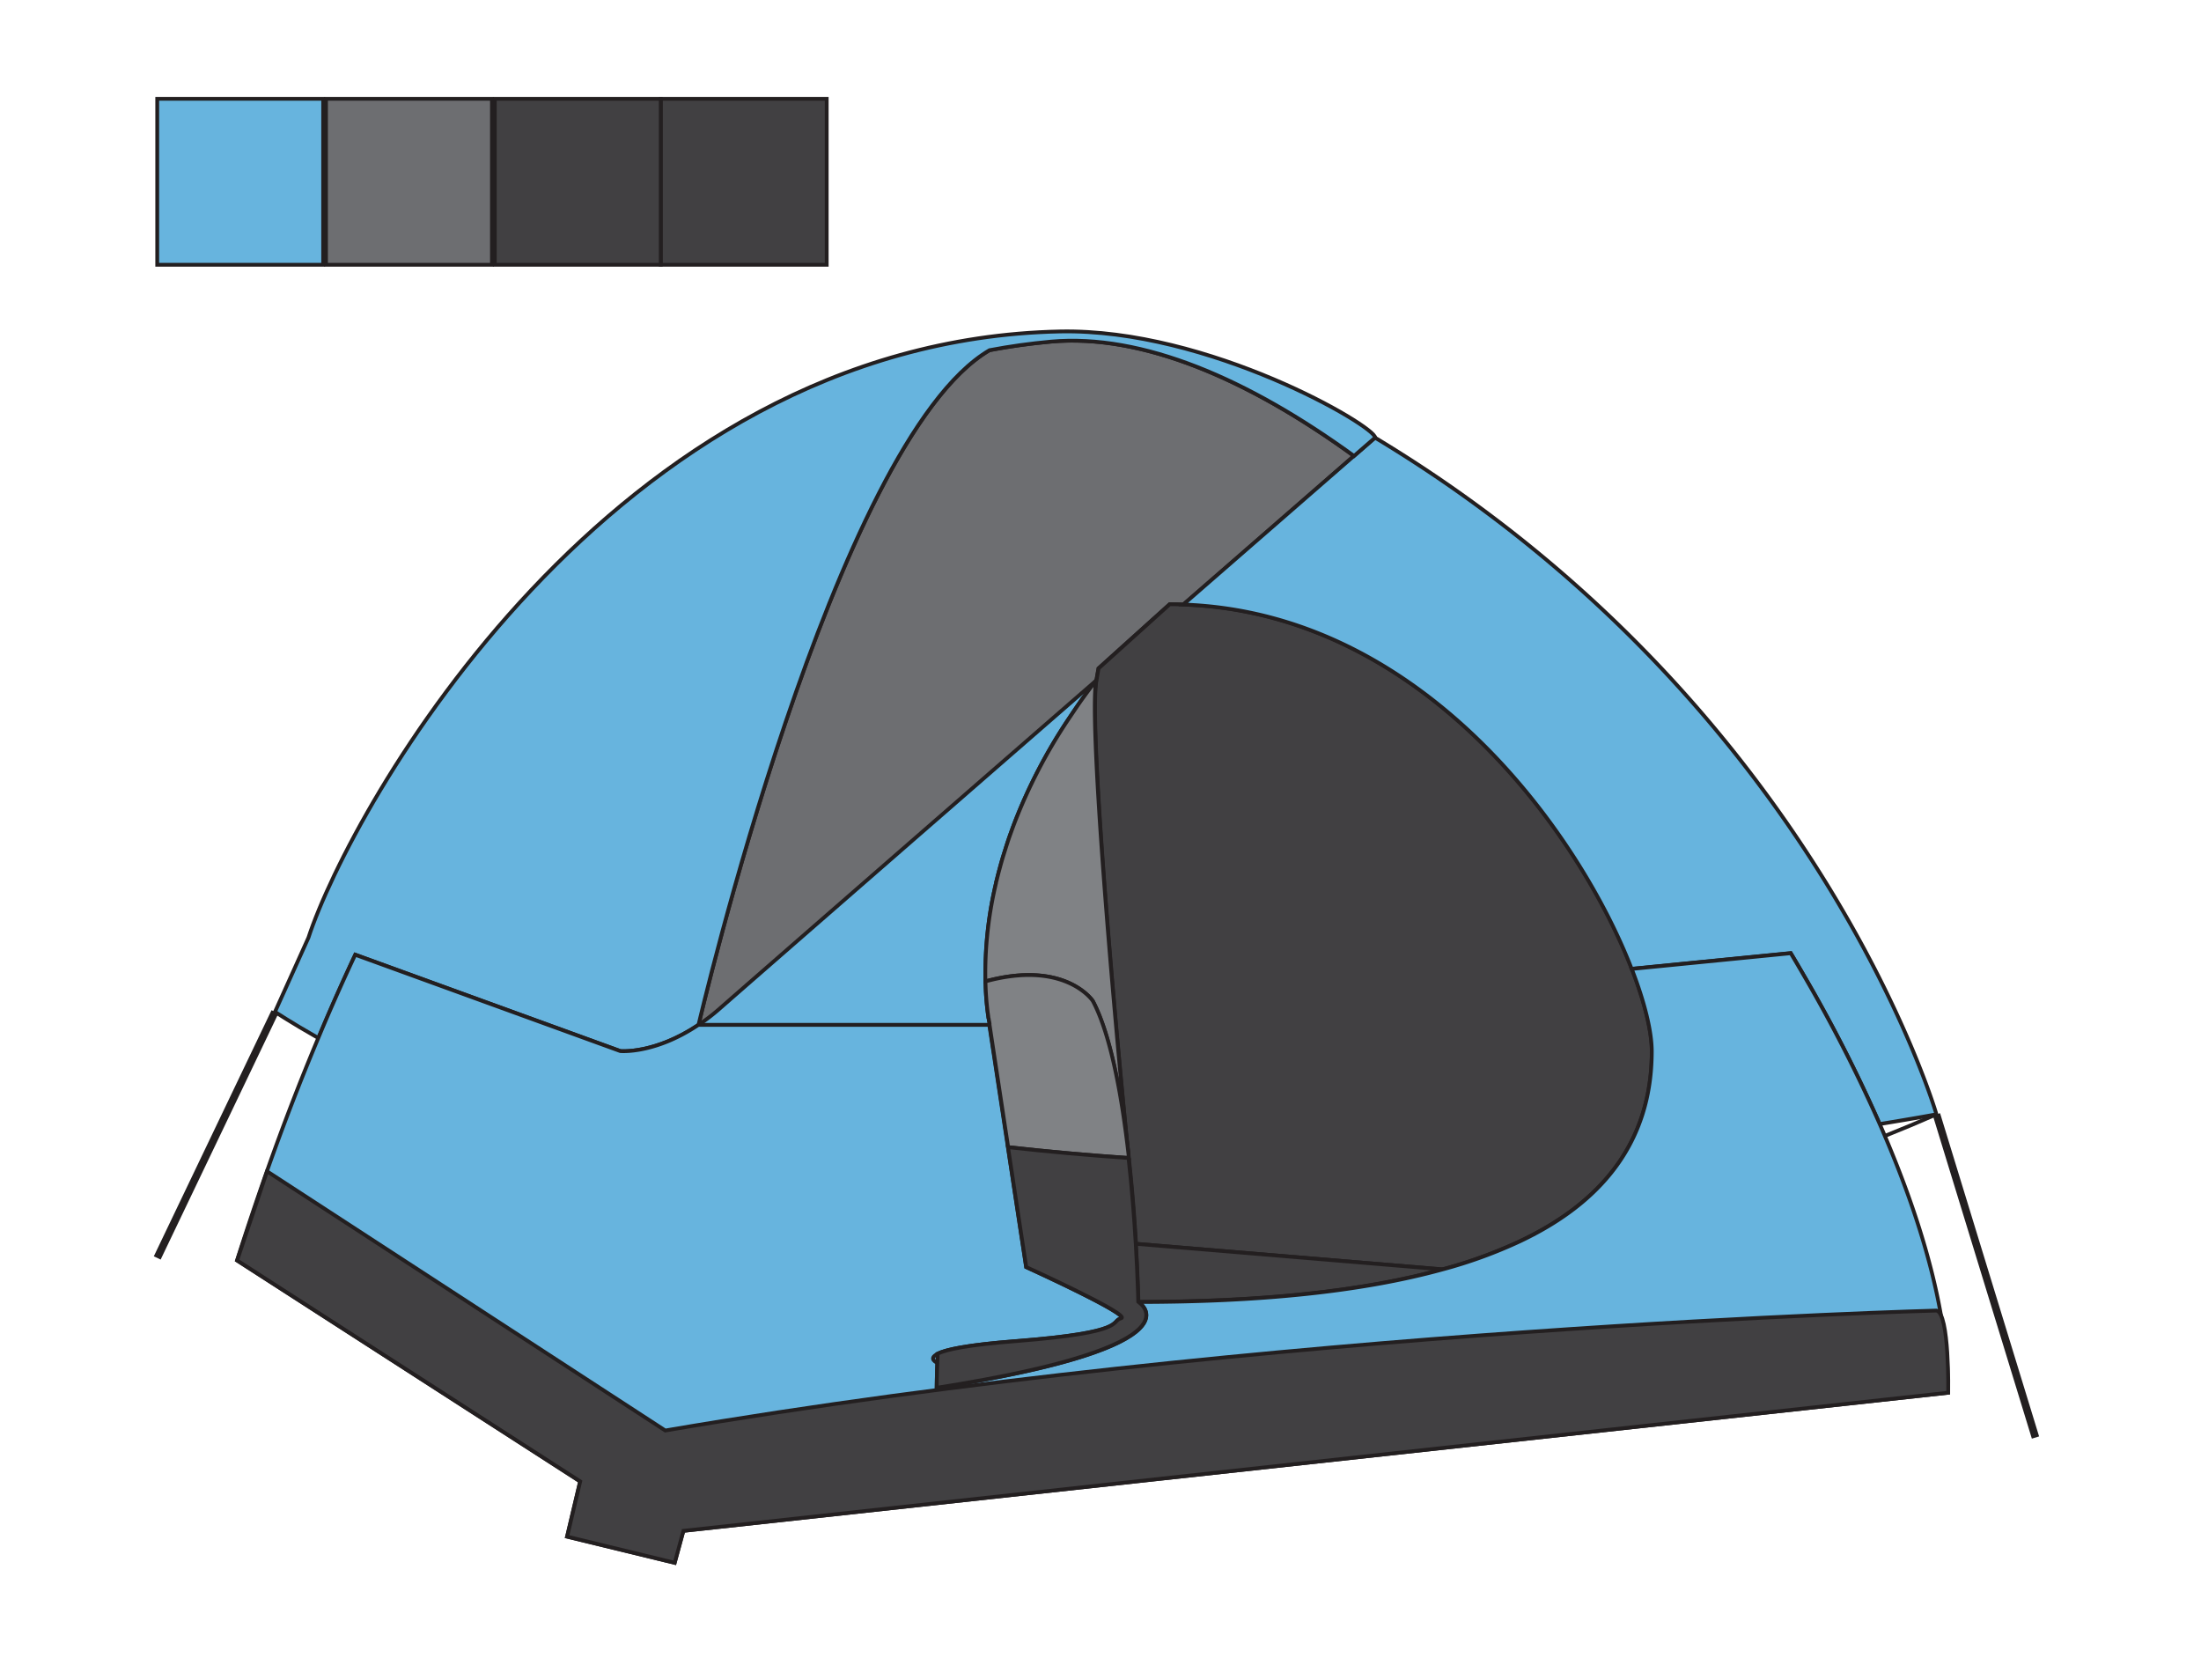<svg id="Layer_1" data-name="Layer 1" xmlns="http://www.w3.org/2000/svg" viewBox="0 0 581.23 443.65"><defs><style>.cls-1,.cls-6{fill:#67b4de;}.cls-1,.cls-2,.cls-3,.cls-4,.cls-5,.cls-6{stroke:#231f20;stroke-miterlimit:10;}.cls-2{fill:#6d6e71;}.cls-3{fill:#414042;}.cls-4{fill:none;}.cls-5{fill:#808285;}.cls-6{stroke-width:2px;}</style></defs><title>Artboard 31</title><path class="cls-1" d="M277.59,90.2q-8.28.75-16.27,2.27c-41,24-76.84,178.15-76.84,178.15h76.84a.42.42,0,0,0,0-.07.22.22,0,0,1,0-.1v0a.7.7,0,0,0,0-.12c0-.23-.11-.6-.2-1.09,0-.09,0-.19-.05-.29s-.08-.49-.12-.78-.05-.35-.08-.54a75.62,75.62,0,0,1-.63-8.5c0-.32,0-.65,0-1A103.14,103.14,0,0,1,262.39,236c.2-.94.41-1.88.64-2.85,0-.22.09-.45.15-.67.24-1,.49-2,.77-3,.34-1.29.71-2.61,1.13-3.94s.76-2.43,1.17-3.67c.29-.86.6-1.72.92-2.6s.56-1.52.85-2.28a140.47,140.47,0,0,1,14-26.9c1-1.47,2-3,3-4.43,1.4-2,2.89-4,4.45-6h0c.35-2,.56-3.16.56-3.16l18.79-16.93c1.22,0,2.44,0,3.65.07,19.94-17.35,36.76-32,45.06-39.23C329.49,100,301.56,88.07,277.59,90.2Z"/><path class="cls-2" d="M357.57,120.4c-8.3,7.23-25.12,21.88-45.06,39.23-1.21,0-2.43-.07-3.65-.07l-18.79,16.93s-.21,1.14-.56,3.16h0c-43.67,38-91.95,80.08-99.44,86.65a54.42,54.42,0,0,1-5.59,4.31s35.81-154.2,76.84-178.15q8-1.53,16.27-2.27C301.56,88.07,329.49,100,357.57,120.4Z"/><path class="cls-3" d="M436.21,277.56c0,10.35-2.47,19.34-7.19,27.07-5.84,9.56-15.14,17.18-27.54,23.06a124.38,124.38,0,0,1-20.58,7.48L300,328.42c-.38-6.48-1-14.45-1.9-22.66,0-.22-.05-.45-.08-.7-1.9-17.47-10.56-110.19-8.54-125,0-.15.05-.29.07-.42h0c.35-2,.56-3.16.56-3.16l18.79-16.93c1.22,0,2.44,0,3.65.07,63,2.16,104.41,60.07,118.41,96.18C434.42,264.82,436.21,272.47,436.21,277.56Z"/><path class="cls-3" d="M380.9,335.17c-21.43,5.9-48.54,8.58-80.27,8.58,0,0-.07-3.53-.34-9.19-.09-1.84-.19-3.9-.33-6.14Z"/><path class="cls-1" d="M511.37,294.23s-5.33,1-15,2.57a391.71,391.71,0,0,0-19.71-38.69c-1.25-2.16-2.5-4.3-3.79-6.45h0l-42,4.15c-14-36.11-55.37-94-118.41-96.18,19.94-17.35,36.76-32,45.06-39.23l5.58-4.85C480,185.92,511.37,294.23,511.37,294.23Z"/><path class="cls-1" d="M511.37,294.23q-6.83,3-13.61,5.7"/><path class="cls-1" d="M363.15,115.55l-5.58,4.85c-28.08-20.41-56-32.33-80-30.2q-8.28.75-16.27,2.27c-41,24-76.84,178.15-76.84,178.15-11.57,7.78-20.61,6.91-20.61,6.91l-70-25.44c-.28.6-.57,1.21-.85,1.82q-4.62,9.95-8.91,20.2c-7.5-4.27-11.47-6.94-11.47-6.94l8.83-19.58C92.58,213.55,161.28,90,279.9,87.52,319.14,86.71,363.18,112.54,363.15,115.55Z"/><path class="cls-4" d="M70.52,309.28l105.16,68.44s223.41-39.15,335.69-31.67"/><path class="cls-1" d="M514.45,366.94v.8l-334,36.47-2.3,8.44-28.41-6.91,3.45-14.58-90.6-58.35q3.76-11.85,7.89-23.53h0c4.22-11.93,8.73-23.69,13.56-35.17q4.28-10.26,8.91-20.2c.28-.61.57-1.22.85-1.82l70,25.44s9,.87,20.61-6.91h76.84l4.91,32.28,2.32,15.32,1.17,7.68,1,6.54.32,2.12s28,12.74,25.06,13.56,2,3.69-27.54,6c-13.14,1-18.76,2.26-20.93,3.35,0,.34,0,.68,0,1-.17,4.88-.22,8-.22,8,71.68-11.28,53.27-22.69,53.27-22.69,31.73,0,58.84-2.68,80.27-8.58a124.38,124.38,0,0,0,20.58-7.48c12.4-5.88,21.7-13.5,27.54-23.06,4.72-7.73,7.19-16.72,7.19-27.07,0-5.09-1.79-12.74-5.29-21.75l42-4.15h0c1.29,2.15,2.54,4.29,3.79,6.45a391.71,391.71,0,0,1,19.71,38.69c.47,1.05.92,2.1,1.35,3.13,7.15,16.79,12.29,32.87,14.83,47.43A113,113,0,0,1,514.45,366.94Z"/><path class="cls-1" d="M247.53,359.85s-2.63-1.06.09-2.38"/><path class="cls-5" d="M298,305.06c-1.76-15.47-4.68-31.73-9.45-40.77a0,0,0,0,0,0,0c-.35-.51-7.72-10.78-28.35-5.16,0-.32,0-.65,0-1A103.14,103.14,0,0,1,262.39,236c.2-.94.41-1.88.64-2.85,0-.22.09-.45.15-.67.24-1,.49-2,.77-3,.34-1.29.71-2.61,1.13-3.94s.76-2.43,1.17-3.67c.29-.86.6-1.72.92-2.6s.56-1.52.85-2.28a140.47,140.47,0,0,1,14-26.9c1-1.47,2-3,3-4.43,1.4-2,2.89-4,4.45-6,0,.13,0,.27-.07.42C287.42,194.87,296.08,287.59,298,305.06Z"/><path class="cls-5" d="M298.06,305.76c-10.49-.71-21.12-1.66-31.83-2.86l-4.91-32.28a.42.42,0,0,0,0-.07.22.22,0,0,1,0-.1v0a.7.7,0,0,0,0-.12c0-.23-.11-.6-.2-1.09,0-.09,0-.19-.05-.29s-.08-.49-.12-.78-.05-.35-.08-.54a75.62,75.62,0,0,1-.63-8.5c20.63-5.62,28,4.65,28.35,5.16a0,0,0,0,1,0,0c4.77,9,7.69,25.3,9.45,40.77C298,305.31,298,305.54,298.06,305.76Z"/><path class="cls-3" d="M247.36,366.44s0-3.09.22-8c0-.32,0-.66,0-1,2.17-1.09,7.79-2.33,20.93-3.35,29.53-2.31,24.59-5.19,27.54-6S271,334.56,271,334.56l-.32-2.12-1-6.54-1.17-7.68-2.32-15.32c10.71,1.2,21.34,2.15,31.83,2.86.92,8.21,1.52,16.18,1.9,22.66.14,2.24.24,4.3.33,6.14.27,5.66.34,9.19.34,9.19S319,355.16,247.36,366.44Z"/><path class="cls-3" d="M511.37,346.05S334,350.66,175.68,377.72L70.52,309.28l-7.9,23.53,90.6,58.35-3.45,14.58,28.41,6.91,2.3-8.44,334-36.47S514.83,346.63,511.37,346.05Z"/><line class="cls-6" x1="72.61" y1="267.17" x2="41.52" y2="332.15"/><line class="cls-6" x1="511.37" y1="294.23" x2="537.52" y2="379.57"/><rect class="cls-1" x="41.52" y="26.09" width="43.82" height="43.82"/><rect class="cls-2" x="86.09" y="26.09" width="43.82" height="43.82"/><rect class="cls-3" x="174.49" y="26.09" width="43.82" height="43.82"/><rect class="cls-3" x="130.67" y="26.09" width="43.82" height="43.82"/></svg>